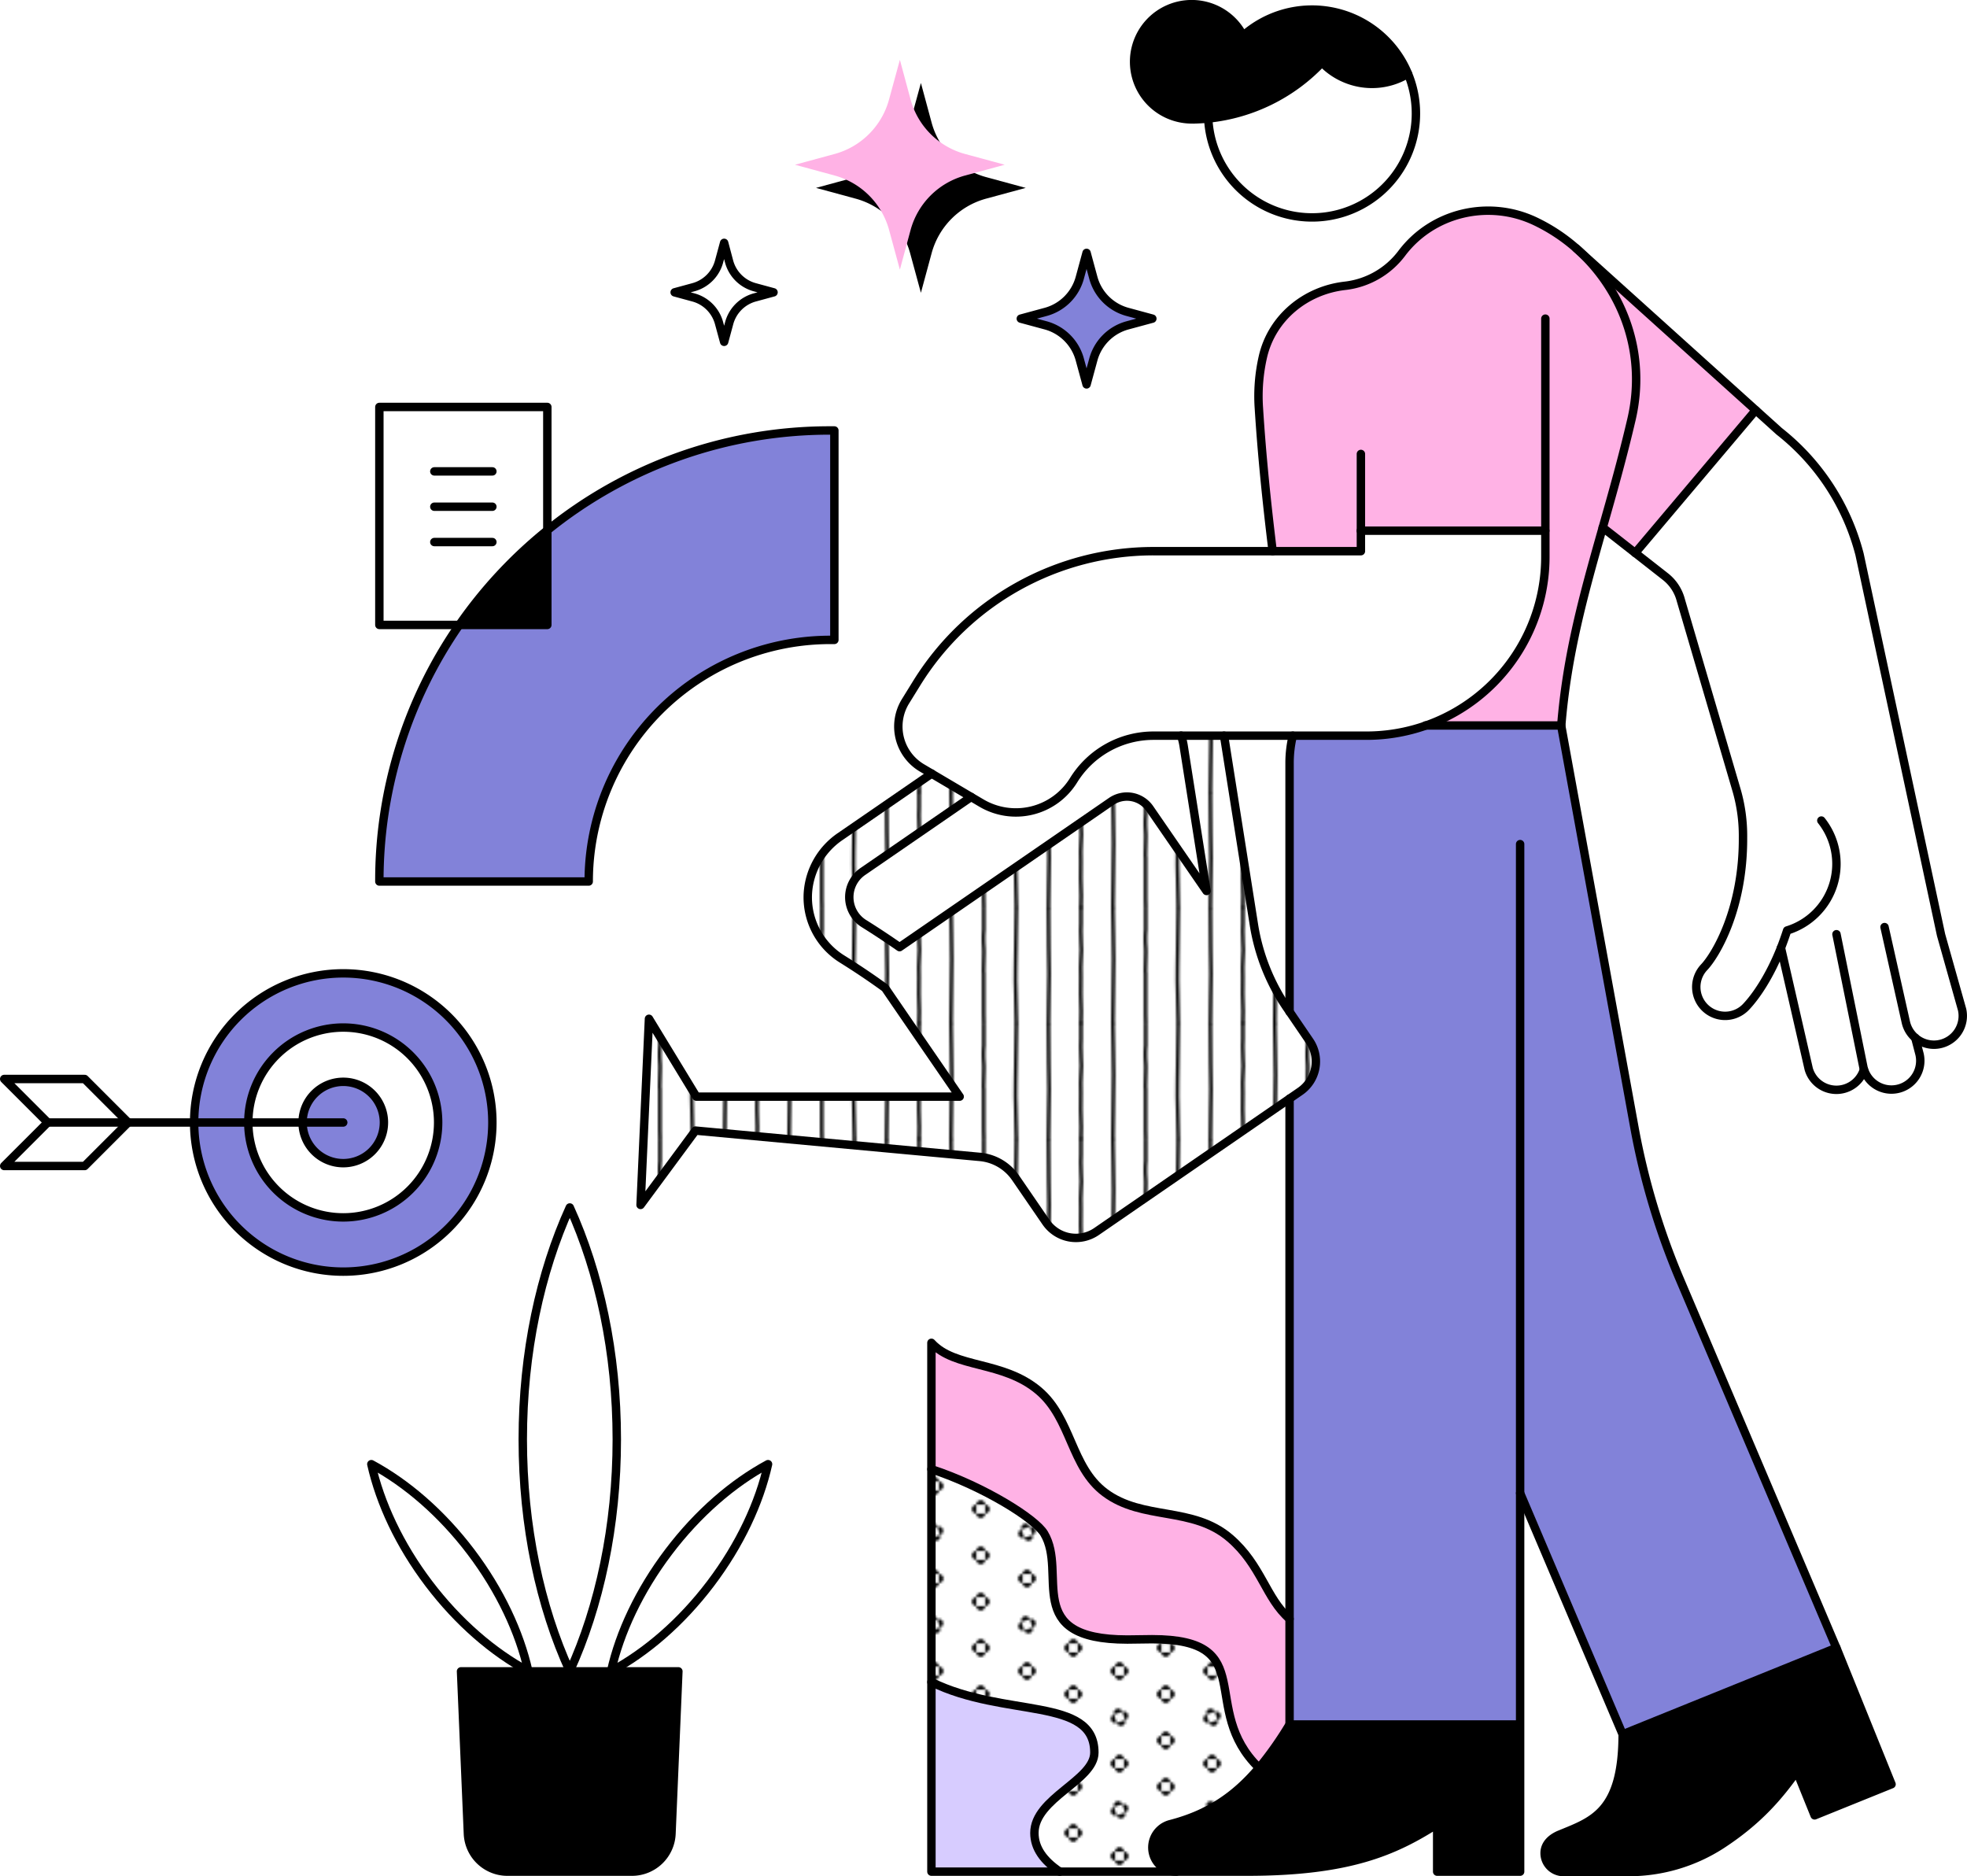 <svg xmlns="http://www.w3.org/2000/svg" xmlns:xlink="http://www.w3.org/1999/xlink" viewBox="0 0 935.54 892.27"><defs><style>.cls-1,.cls-2,.cls-9{fill:none;}.cls-2,.cls-9{stroke:#000;stroke-linecap:round;stroke-linejoin:round;}.cls-2{stroke-width:1.5px;}.cls-3{fill:#fff;}.cls-4{fill:#8282d9;}.cls-5{fill:#ffb2e5;}.cls-6{fill:url(#New_Pattern);}.cls-7{fill:url(#New_Pattern_2);}.cls-8{fill:#d7ccff;}.cls-9{stroke-width:4px;}</style><pattern id="New_Pattern" data-name="New Pattern" width="70" height="50" patternTransform="translate(-204.11 -63.41) scale(1.1)" patternUnits="userSpaceOnUse" viewBox="0 0 70 50"><rect class="cls-1" width="70" height="50"/><path class="cls-2" d="M8.89,100c-.05-7.08.29-14.17.29-21.25,0-4.32-.37-17.48-.29-28.09"/><path class="cls-2" d="M22.94,99.84c0-1.65.09-3.31.09-5,0-2.48-.21-5-.21-7.45s0-3.83.05-7.28c0-1.44-.06-2.9-.06-4.35,0-3.1.31-4.62.31-7.37,0-1.4-.27-4.94-.27-8.33q0-1.61.09-3.21V50.11"/><path class="cls-2" d="M36.74,99.84c0-9.46.33-18.09.33-27.56,0-3.7-.15-7.46-.15-11.2,0-3.35-.1-7.29-.18-10.75"/><path class="cls-2" d="M50.93,99.75c0-1.24-.07-2.75-.07-4,0-1.92,0-3.86,0-5.79,0-3.87,0-7.66,0-11.51a8.42,8.42,0,0,1-.08-1.22c0-.32.18-6.68.18-8,0-2.2-.21-3.25-.21-5.64,0-1.3.06-2.65.17-3.86,0-2.89,0-5.89,0-9.05"/><path class="cls-2" d="M65,99.71c0-8.34-.55-15.73-.36-24.06.18-8.13.16-17.71.36-25.19"/><path class="cls-2" d="M8.89,50c-.05-7.08.29-14.17.29-21.25,0-4.32-.37-17.48-.29-28.09"/><path class="cls-2" d="M22.94,49.84c0-1.65.09-3.31.09-5,0-2.48-.21-5-.21-7.45s0-3.83.05-7.28c0-1.44-.06-2.9-.06-4.35,0-3.1.31-4.62.31-7.37,0-1.4-.27-4.94-.27-8.33q0-1.6.09-3.21V.11"/><path class="cls-2" d="M36.74,49.84c0-9.46.33-18.09.33-27.56,0-3.7-.15-7.46-.15-11.2,0-3.35-.1-7.29-.18-10.75"/><path class="cls-2" d="M50.93,49.75c0-1.24-.07-2.75-.07-4,0-1.92,0-3.86,0-5.79,0-3.87,0-7.66,0-11.51a8.42,8.42,0,0,1-.08-1.22c0-.32.18-6.68.18-8,0-2.2-.21-3.25-.21-5.64,0-1.3.06-2.65.17-3.86,0-2.89,0-5.89,0-9"/><path class="cls-2" d="M65,49.71c0-8.34-.55-15.73-.36-24.06.18-8.13.16-17.71.36-25.19"/><path class="cls-2" d="M8.89,0c-.05-7.08.29-14.17.29-21.25,0-4.32-.37-17.48-.29-28.09"/><path class="cls-2" d="M22.94-.16c0-1.65.09-3.31.09-5,0-2.48-.21-5-.21-7.45s0-3.83.05-7.28c0-1.44-.06-2.9-.06-4.35,0-3.1.31-4.62.31-7.37,0-1.4-.27-4.94-.27-8.33q0-1.61.09-3.21v-6.71"/><path class="cls-2" d="M36.74-.16c0-9.46.33-18.09.33-27.56,0-3.7-.15-7.46-.15-11.2,0-3.35-.1-7.29-.18-10.75"/><path class="cls-2" d="M50.93-.25c0-1.24-.07-2.75-.07-4,0-1.92,0-3.86,0-5.79,0-3.87,0-7.66,0-11.51a8.42,8.42,0,0,1-.08-1.22c0-.32.18-6.68.18-8,0-2.2-.21-3.25-.21-5.64,0-1.3.06-2.65.17-3.86,0-2.89,0-5.89,0-9.05"/><path class="cls-2" d="M65-.29c0-8.34-.55-15.73-.36-24.06.18-8.13.16-17.71.36-25.19"/></pattern><pattern id="New_Pattern_2" data-name="New Pattern 2" width="40" height="40" patternTransform="translate(-61.53 -85.34) scale(1.1)" patternUnits="userSpaceOnUse" viewBox="0 0 40 40"><rect class="cls-1" width="40" height="40"/><path d="M36.18,30a1.9,1.9,0,0,0,1.91,1.91V28.09A1.9,1.9,0,0,0,36.18,30Z"/><path d="M40,33.82a1.9,1.9,0,0,0,1.91-1.91H38.09A1.9,1.9,0,0,0,40,33.82Z"/><path d="M40,26.18a1.9,1.9,0,0,0-1.91,1.91h3.82A1.9,1.9,0,0,0,40,26.18Z"/><path d="M16.18,40a1.9,1.9,0,0,0,1.91,1.91V38.09A1.9,1.9,0,0,0,16.18,40Z"/><path d="M21.91,38.09v3.82a1.91,1.91,0,0,0,0-3.82Z"/><path d="M20,36.18a1.9,1.9,0,0,0-1.91,1.91h3.82A1.9,1.9,0,0,0,20,36.18Z"/><path d="M1.91,28.09v3.82a1.91,1.91,0,0,0,0-3.82Z"/><path d="M36.18,10a1.9,1.9,0,0,0,1.91,1.91V8.09A1.9,1.9,0,0,0,36.18,10Z"/><path d="M40,13.82a1.9,1.9,0,0,0,1.91-1.91H38.09A1.9,1.9,0,0,0,40,13.82Z"/><path d="M40,6.18a1.9,1.9,0,0,0-1.91,1.91h3.82A1.9,1.9,0,0,0,40,6.18Z"/><path d="M18.79,16.37a1.92,1.92,0,0,0-1.21,2.42l3.63-1.21A1.92,1.92,0,0,0,18.79,16.37Z"/><path d="M22.42,21.21l-3.63,1.21a1.91,1.91,0,0,0,3.63-1.21Z"/><path d="M16.37,21.21a1.92,1.92,0,0,0,2.42,1.21l-1.21-3.63A1.92,1.92,0,0,0,16.37,21.21Z"/><path d="M23.63,18.79a1.92,1.92,0,0,0-2.42-1.21l1.21,3.63A1.92,1.92,0,0,0,23.63,18.79Z"/><path d="M1.91,8.09v3.82a1.91,1.91,0,0,0,0-3.82Z"/><path d="M20,3.82a1.9,1.9,0,0,0,1.91-1.91H18.09A1.9,1.9,0,0,0,20,3.82Z"/><path d="M0,33.82a1.9,1.9,0,0,0,1.91-1.91H-1.91A1.9,1.9,0,0,0,0,33.82Z"/><path d="M0,26.18a1.9,1.9,0,0,0-1.91,1.91H1.91A1.9,1.9,0,0,0,0,26.18Z"/><path d="M0,13.82a1.9,1.9,0,0,0,1.91-1.91H-1.91A1.9,1.9,0,0,0,0,13.82Z"/><path d="M0,6.18A1.9,1.9,0,0,0-1.91,8.09H1.91A1.9,1.9,0,0,0,0,6.18Z"/><path d="M16.18,0a1.9,1.9,0,0,0,1.91,1.91V-1.91A1.9,1.9,0,0,0,16.18,0Z"/><path d="M21.91-1.91V1.91A1.9,1.9,0,0,0,23.82,0,1.9,1.9,0,0,0,21.91-1.91Z"/></pattern></defs><g id="Layer_2" data-name="Layer 2"><g id="illustrations"><path d="M873.42,783.62l26.23,64.88-36.59,14.79-8.49-21c-8.75,12.28-18.48,23.62-35.73,34.89a81.25,81.25,0,0,1-44.48,13.07H743.64a9,9,0,0,1-9-9c0-4.27,3.24-7.2,7.19-8.83,15.55-6.43,29.93-10.52,29.93-47.67h0Z"/><path class="cls-3" d="M886.51,508.63a13.68,13.68,0,0,1-9.25,9.08,13.45,13.45,0,0,1-3.84.55,13.7,13.7,0,0,1-13.15-9.86l-13.22-57.66c-5.28,13.39-11.77,23-16.64,28.09a13.71,13.71,0,1,1-19.88-18.89c5.26-5.54,18.64-27.41,18.45-61.66v-.08a78.16,78.16,0,0,0-2.87-21.85l-26.67-90.91a20.91,20.91,0,0,0-7.31-11.21L777.73,263,835,195.08h0l11.18,10.08a109.11,109.11,0,0,1,38.22,58.53L923.2,444.6l10,35.5a13.71,13.71,0,0,1-10.38,16.37,13.47,13.47,0,0,1-3,.34,13.76,13.76,0,0,1-8.9-3.29l2,7.66a13.71,13.71,0,0,1-26.37,7.45Z"/><path class="cls-4" d="M723,710.1v110H613.34V522.42l5-3.47a17.24,17.24,0,0,0,4.44-24l-9.47-13.78V362.85a55.14,55.14,0,0,1,1.54-13h34.93A85.17,85.17,0,0,0,678.1,345h64.46l34.83,191.12a342.56,342.56,0,0,0,21.77,72.66l74.26,174.8L771.74,824.74Z"/><path class="cls-5" d="M835,195.07h0L777.73,263l-15.45-12.1c4.58-16.11,9.34-32.88,13.66-51.37,7.29-31.2-3.87-60.75-24.67-80Z"/><path class="cls-5" d="M735,252.38H647.23v9.73H605.3c-2.86-23.4-5.15-45.61-6.58-68.39a83.63,83.63,0,0,1,1.91-23.92c4.2-18.57,20.2-31.76,39.12-33.89a39.32,39.32,0,0,0,26.92-15.4c14.65-19.54,41.46-25.76,63.52-15.27a84.16,84.16,0,0,1,19.51,12.87l1.57,1.42c20.8,19.21,32,48.76,24.67,80-4.32,18.49-9.08,35.26-13.66,51.37-8.89,31.37-17,60.19-19.72,94.18H678.1A85.19,85.19,0,0,0,735,264.7Z"/><path class="cls-3" d="M751.27,119.53l-1.57-1.42C750.23,118.57,750.76,119,751.27,119.53Z"/><path class="cls-3" d="M678.1,345a85.17,85.17,0,0,1-28.29,4.81H548.61a44.72,44.72,0,0,0-38,21.2,32.26,32.26,0,0,1-43.88,10.81l-28.23-16.68a22.86,22.86,0,0,1-7.82-31.7l5.3-8.57a132.45,132.45,0,0,1,112.67-62.8h98.62v-9.73H735V264.7A85.19,85.19,0,0,1,678.1,345Z"/><path d="M723,820.08v70H683.54V867.43c-20.21,12.87-41.82,22.63-90.51,22.63H559.54a11.48,11.48,0,0,1-2.88-22.59c17.83-4.63,30.53-13,42.15-26.74a167.72,167.72,0,0,0,14.53-20.65Z"/><path class="cls-3" d="M669.64,35.07a49.39,49.39,0,1,1-95,21.3,86.21,86.21,0,0,0,54.11-26.7,32.46,32.46,0,0,0,10.89,7.57A32.69,32.69,0,0,0,669.64,35.07Z"/><path d="M643.43,8.53a49.25,49.25,0,0,1,26.21,26.54,32.69,32.69,0,0,1-30,2.17,32.46,32.46,0,0,1-10.89-7.57,86.21,86.21,0,0,1-54.11,26.7c-2.3.23-4.6.33-6.91.41h-.6a27.69,27.69,0,0,1-11.09-2.21A27.39,27.39,0,1,1,591.23,17,49.38,49.38,0,0,1,643.43,8.53Z"/><path class="cls-3" d="M622.81,495a17.24,17.24,0,0,1-4.44,24l-96.86,66.66a17.28,17.28,0,0,1-24-4.44L483,560.09a23.08,23.08,0,0,0-16.92-9.92L330.78,537.65,304.66,573l4-88.52L331.2,521.5H456.44S421.13,470.16,421,469.85c-6.42-4.67-13.31-9.31-20.53-13.81a34.56,34.56,0,0,1-16.25-31,35.25,35.25,0,0,1,15.46-27.26l43.46-29.91,18.8,11.1h0l-51.56,35.48a14.79,14.79,0,0,0,.58,24.73c5.87,3.67,11.53,7.42,16.94,11.2l100.7-69.29a13.16,13.16,0,0,1,18.29,3.39l27,39.19-10.92-69.24a27.41,27.41,0,0,0-1.17-4.64h20.46c.1.52,14.2,89.85,14.2,89.85a97.25,97.25,0,0,0,16,40Z"/><path class="cls-3" d="M598.81,840.73c-11.62,13.79-24.32,22.11-42.15,26.74a11.48,11.48,0,0,0,2.88,22.59H504C496.4,884.91,492,879,492,871.67c0-16.63,28.52-24.94,28.52-38.25,0-26.66-42.69-16.38-77.5-33.51V698.67c25.07,8.26,49.39,23.56,53.6,30.57,11.4,18.92-10.94,50.44,39.6,50.44,3.94,0,7.87-.15,11.73-.15C599.68,779.53,569.59,812.41,598.81,840.73Z"/><path class="cls-6" d="M622.81,495a17.24,17.24,0,0,1-4.44,24l-96.86,66.66a17.28,17.28,0,0,1-24-4.44L483,560.09a23.08,23.08,0,0,0-16.92-9.92L330.78,537.65,304.66,573l4-88.52L331.2,521.5H456.44S421.13,470.16,421,469.85c-6.42-4.67-13.31-9.31-20.53-13.81a34.56,34.56,0,0,1-16.25-31,35.25,35.25,0,0,1,15.46-27.26l43.46-29.91,18.8,11.1h0l-51.56,35.48a14.79,14.79,0,0,0,.58,24.73c5.87,3.67,11.53,7.42,16.94,11.2l100.7-69.29a13.16,13.16,0,0,1,18.29,3.39l27,39.19-10.92-69.24a27.41,27.41,0,0,0-1.17-4.64h20.46c.1.52,14.2,89.85,14.2,89.85a97.25,97.25,0,0,0,16,40Z"/><path class="cls-5" d="M613.34,769.84v50.24a167.72,167.72,0,0,1-14.53,20.65c-29.22-28.32.87-61.2-50.91-61.2-3.86,0-7.79.15-11.73.15-50.54,0-28.2-31.52-39.6-50.44-4.21-7-28.53-22.31-53.6-30.57v-60.1c11.14,12.33,34,8.41,51,22.79,15.71,13.26,15.21,36.23,31.52,48.42,18,13.49,41.72,6.37,59.52,21.72C600,744.35,602,760.09,613.34,769.84Z"/><path class="cls-7" d="M598.81,840.73c-11.62,13.79-24.32,22.11-42.15,26.74a11.48,11.48,0,0,0,2.88,22.59H504C496.4,884.91,492,879,492,871.67c0-16.63,28.52-24.94,28.52-38.25,0-26.66-42.69-16.38-77.5-33.51V698.67c25.07,8.26,49.39,23.56,53.6,30.57,11.4,18.92-10.94,50.44,39.6,50.44,3.94,0,7.87-.15,11.73-.15C599.68,779.53,569.59,812.41,598.81,840.73Z"/><path class="cls-4" d="M548.05,151.53l-11.82,3.2A23.13,23.13,0,0,0,520,171l-3.19,11.79L513.58,171a23.11,23.11,0,0,0-16.22-16.27l-11.84-3.2,11.84-3.21a23.08,23.08,0,0,0,16.22-16.25l3.21-11.81L520,132.07a23.1,23.1,0,0,0,16.25,16.25Z"/><path class="cls-8" d="M520.47,833.42c0,13.31-28.52,21.62-28.52,38.25,0,7.28,4.45,13.24,12.05,18.39H443V799.91C477.78,817,520.47,806.76,520.47,833.42Z"/><path d="M487.86,89.35,469,94.47a36.89,36.89,0,0,0-25.92,26L438,139.24l-5.12-18.82a36.87,36.87,0,0,0-25.91-25.95l-18.86-5.12,18.86-5.13A36.83,36.83,0,0,0,432.85,58.3L438,39.46l5.09,18.84A36.85,36.85,0,0,0,469,84.22Z"/><path class="cls-5" d="M477.86,78.34,459,83.47a36.89,36.89,0,0,0-25.92,25.94L428,128.23l-5.12-18.82a36.9,36.9,0,0,0-25.91-25.94l-18.86-5.13,18.86-5.12A36.85,36.85,0,0,0,422.85,47.3L428,28.45l5.09,18.85A36.85,36.85,0,0,0,459,73.22Z"/><path class="cls-4" d="M396.84,204.72v99.59l-1.92,0A114.91,114.91,0,0,0,280,419.2H180.43a213.54,213.54,0,0,1,38-122h41.84v-45a213.64,213.64,0,0,1,134.6-47.47Z"/><path class="cls-3" d="M367.94,139l-8.9,2.42a17.38,17.38,0,0,0-12.23,12.24l-2.4,8.87L342,153.68a17.36,17.36,0,0,0-12.22-12.24l-8.9-2.42,8.9-2.42A17.35,17.35,0,0,0,342,124.37l2.41-8.88,2.4,8.88A17.36,17.36,0,0,0,359,136.6Z"/><path class="cls-3" d="M365.3,696.28c-4.14,18.51-13.36,38.37-27.35,56.81s-30.62,32.69-47.32,41.68C294.78,776.26,304,756.41,318,738S348.6,705.28,365.3,696.28Z"/><path d="M322.65,794.77,319.37,872a18.84,18.84,0,0,1-18.82,18H241.37a18.82,18.82,0,0,1-18.82-18l-3.28-77.25Z"/><path class="cls-3" d="M271,574.21c14.05,30.79,22.36,69,22.36,110.28S285,764,271,794.77c-14-30.8-22.36-69-22.36-110.28S256.91,605,271,574.21Z"/><path d="M260.32,252.18v45H218.48A215.77,215.77,0,0,1,260.32,252.18Z"/><path class="cls-3" d="M260.32,193.53v58.65a215.77,215.77,0,0,0-41.84,45h-38V193.53Z"/><path class="cls-3" d="M223.93,738c14,18.45,23.2,38.3,27.36,56.81-16.71-9-33.33-23.22-47.33-41.68s-23.19-38.3-27.35-56.81C193.31,705.28,210,719.5,223.93,738Z"/><path class="cls-4" d="M92.34,533.8a70.92,70.92,0,1,1,70.91,70.92A70.92,70.92,0,0,1,92.34,533.8Zm25.78,0a45.14,45.14,0,1,0,45.13-45.13A45.14,45.14,0,0,0,118.12,533.8Z"/><path class="cls-3" d="M118.12,533.8a45.14,45.14,0,1,1,45.13,45.13A45.14,45.14,0,0,1,118.12,533.8Zm25.8,0a19.34,19.34,0,1,0,19.33-19.34A19.33,19.33,0,0,0,143.92,533.8Z"/><path class="cls-4" d="M143.92,533.8a19.34,19.34,0,1,1,19.33,19.34A19.33,19.33,0,0,1,143.92,533.8Z"/><polygon class="cls-3" points="60.97 533.8 40.28 554.49 2 554.49 22.7 533.8 60.97 533.8"/><polygon class="cls-3" points="60.97 533.8 22.7 533.8 2 513.11 40.28 513.11 60.97 533.8"/><path class="cls-9" d="M516.79,120.26l-3.21,11.81a23.08,23.08,0,0,1-16.22,16.25l-11.84,3.21,11.84,3.2A23.11,23.11,0,0,1,513.58,171l3.21,11.79L520,171a23.13,23.13,0,0,1,16.25-16.27l11.82-3.2-11.82-3.21A23.1,23.1,0,0,1,520,132.07Z"/><path class="cls-9" d="M344.41,115.49,342,124.37a17.35,17.35,0,0,1-12.22,12.23l-8.9,2.42,8.9,2.42A17.36,17.36,0,0,1,342,153.68l2.41,8.87,2.4-8.87A17.38,17.38,0,0,1,359,141.44l8.9-2.42L359,136.6a17.36,17.36,0,0,1-12.23-12.23Z"/><path class="cls-9" d="M723,401.42V890.06H683.54V867.43c-20.21,12.87-41.82,22.63-90.51,22.63H559.54a11.48,11.48,0,0,1-2.88-22.59c17.83-4.63,30.53-13,42.15-26.74a167.72,167.72,0,0,0,14.53-20.65H723"/><line class="cls-9" x1="613.34" y1="820.08" x2="613.34" y2="522.42"/><path class="cls-9" d="M613.34,481.17V362.85a55.14,55.14,0,0,1,1.54-13"/><path class="cls-9" d="M678,345h64.52l34.83,191.12a342.56,342.56,0,0,0,21.77,72.66l74.26,174.8"/><line class="cls-9" x1="771.74" y1="824.74" x2="723.01" y2="710.08"/><path class="cls-9" d="M873.42,783.62l26.23,64.88-36.59,14.79-8.49-21c-8.75,12.28-18.48,23.62-35.73,34.89a81.25,81.25,0,0,1-44.48,13.07H743.64a9,9,0,0,1-9-9c0-4.27,3.24-7.2,7.19-8.83,15.55-6.43,29.93-10.52,29.93-47.67h0Z"/><path class="cls-9" d="M605.3,262.11c-2.86-23.4-5.15-45.61-6.58-68.39a83.63,83.63,0,0,1,1.91-23.92c4.2-18.57,20.2-31.76,39.12-33.89a39.32,39.32,0,0,0,26.92-15.4c14.65-19.54,41.46-25.76,63.52-15.27a84.7,84.7,0,0,1,19.51,12.87c.53.46,1.06.94,1.57,1.42,20.73,19.28,32,48.76,24.67,80-4.32,18.49-9.08,35.26-13.66,51.37-8.89,31.36-17,60.19-19.72,94.18"/><path class="cls-9" d="M735,151.53V264.7a85.06,85.06,0,0,1-85.15,85.15H548.61a44.72,44.72,0,0,0-38,21.2,32.26,32.26,0,0,1-43.88,10.81l-28.23-16.68a22.86,22.86,0,0,1-7.82-31.7l5.3-8.57a132.45,132.45,0,0,1,112.67-62.8h98.62V215.88"/><path class="cls-9" d="M886.51,508.63a13.68,13.68,0,0,1-9.25,9.08,13.45,13.45,0,0,1-3.84.55,13.7,13.7,0,0,1-13.15-9.86l-13.22-57.66"/><path class="cls-9" d="M910.93,493.52l2,7.66a13.71,13.71,0,0,1-26.37,7.45l-.21-.7-12.89-63.66"/><path class="cls-9" d="M749.7,118.11l96.52,87a109.11,109.11,0,0,1,38.22,58.53L923.2,444.6l10,35.5a13.71,13.71,0,0,1-10.38,16.37,13.47,13.47,0,0,1-3,.34,13.72,13.72,0,0,1-13.37-10.71l-10.13-45.23"/><path class="cls-9" d="M762.28,250.86l29.85,23.37a20.91,20.91,0,0,1,7.31,11.21l26.67,90.91A78.16,78.16,0,0,1,829,398.2v.08c.19,34.25-13.19,56.12-18.45,61.66a13.71,13.71,0,0,0,19.88,18.89c4.87-5.13,11.36-14.7,16.64-28.09,1-2.61,2-5.37,2.93-8.26a33.12,33.12,0,0,0,16.26-52.27"/><line class="cls-9" x1="777.73" y1="262.96" x2="835.04" y2="195.08"/><line class="cls-9" x1="647.23" y1="252.38" x2="734.96" y2="252.38"/><path class="cls-9" d="M669.64,35.07a32.69,32.69,0,0,1-30,2.17,32.46,32.46,0,0,1-10.89-7.57,86.16,86.16,0,0,1-54.11,26.7q-3.45.35-6.91.41"/><path class="cls-9" d="M567.75,56.78h-.6a27.69,27.69,0,0,1-11.09-2.21A27.39,27.39,0,1,1,591.23,17a49.42,49.42,0,1,1-16.57,39.41"/><path class="cls-9" d="M559.54,890.06H443V638.57c11.14,12.33,34,8.41,51,22.79,15.71,13.26,15.21,36.23,31.52,48.42,18,13.49,41.72,6.37,59.52,21.72,14.91,12.85,17,28.59,28.3,38.34"/><path class="cls-9" d="M225.72,881.72a18.82,18.82,0,0,0,15.65,8.34h59.18a18.84,18.84,0,0,0,18.82-18l3.28-77.25H219.27L222.55,872A18.87,18.87,0,0,0,225.72,881.72Z"/><path class="cls-9" d="M271,794.77c14.05-30.8,22.36-69,22.36-110.28S285,605,271,574.21c-14,30.79-22.36,69-22.36,110.28S256.91,764,271,794.77Z"/><path class="cls-9" d="M290.63,794.77c16.7-9,33.34-23.22,47.32-41.68s23.21-38.3,27.35-56.81C348.6,705.28,332,719.5,318,738S294.78,776.26,290.63,794.77Z"/><path class="cls-9" d="M251.29,794.77c-16.71-9-33.33-23.22-47.33-41.68s-23.19-38.3-27.35-56.81c16.7,9,33.34,23.22,47.32,41.68S247.13,776.26,251.29,794.77Z"/><path class="cls-9" d="M182.6,533.8a19.34,19.34,0,1,0-19.35,19.34A19.35,19.35,0,0,0,182.6,533.8Z"/><path class="cls-9" d="M208.39,533.8a45.14,45.14,0,1,0-45.14,45.13A45.14,45.14,0,0,0,208.39,533.8Z"/><path class="cls-9" d="M234.18,533.8a70.92,70.92,0,1,0-70.93,70.92A70.92,70.92,0,0,0,234.18,533.8Z"/><polygon class="cls-9" points="22.7 533.8 2 554.49 40.28 554.49 60.97 533.8 40.28 513.11 2 513.11 22.7 533.8"/><line class="cls-9" x1="163.25" y1="533.8" x2="22.7" y2="533.8"/><path class="cls-9" d="M260.32,252.18a213.56,213.56,0,0,1,134.6-47.47h1.92v99.59l-1.92,0A114.91,114.91,0,0,0,280,419.2H180.43a213.46,213.46,0,0,1,38-122A215.77,215.77,0,0,1,260.32,252.18Z"/><polygon class="cls-9" points="260.32 252.18 260.32 297.19 180.43 297.19 180.43 193.53 260.32 193.53 260.32 252.18"/><line class="cls-9" x1="206.57" y1="224.17" x2="234.18" y2="224.17"/><line class="cls-9" x1="206.57" y1="240.97" x2="234.18" y2="240.97"/><line class="cls-9" x1="206.57" y1="257.77" x2="234.18" y2="257.77"/><path class="cls-9" d="M461.89,379l-51.56,35.48a14.79,14.79,0,0,0,.58,24.73c5.87,3.67,11.53,7.42,16.94,11.2l100.7-69.29a13.16,13.16,0,0,1,18.29,3.39l27,39.19-10.92-69.24a27.41,27.41,0,0,0-1.17-4.64"/><path class="cls-9" d="M582.17,349.85c.1.52,14.2,89.85,14.2,89.85a97.25,97.25,0,0,0,16,40L622.81,495a17.24,17.24,0,0,1-4.44,24l-96.86,66.66a17.28,17.28,0,0,1-24-4.44L483,560.09a23.08,23.08,0,0,0-16.92-9.92L330.78,537.65,304.66,573l4-88.52L331.2,521.5H456.44S421.13,470.16,421,469.85c-6.42-4.67-13.31-9.31-20.53-13.81a34.56,34.56,0,0,1-16.25-31,35.25,35.25,0,0,1,15.46-27.26l43.46-29.91"/><path class="cls-9" d="M443,799.91c34.81,17.13,77.5,6.85,77.5,33.51,0,13.31-28.52,21.62-28.52,38.25,0,7.28,4.45,13.24,12.05,18.39"/><path class="cls-9" d="M443,698.67c25.07,8.26,49.39,23.56,53.6,30.57,11.4,18.92-10.94,50.44,39.6,50.44,3.94,0,7.87-.15,11.73-.15,51.78,0,21.69,32.88,50.91,61.2"/></g></g></svg>
